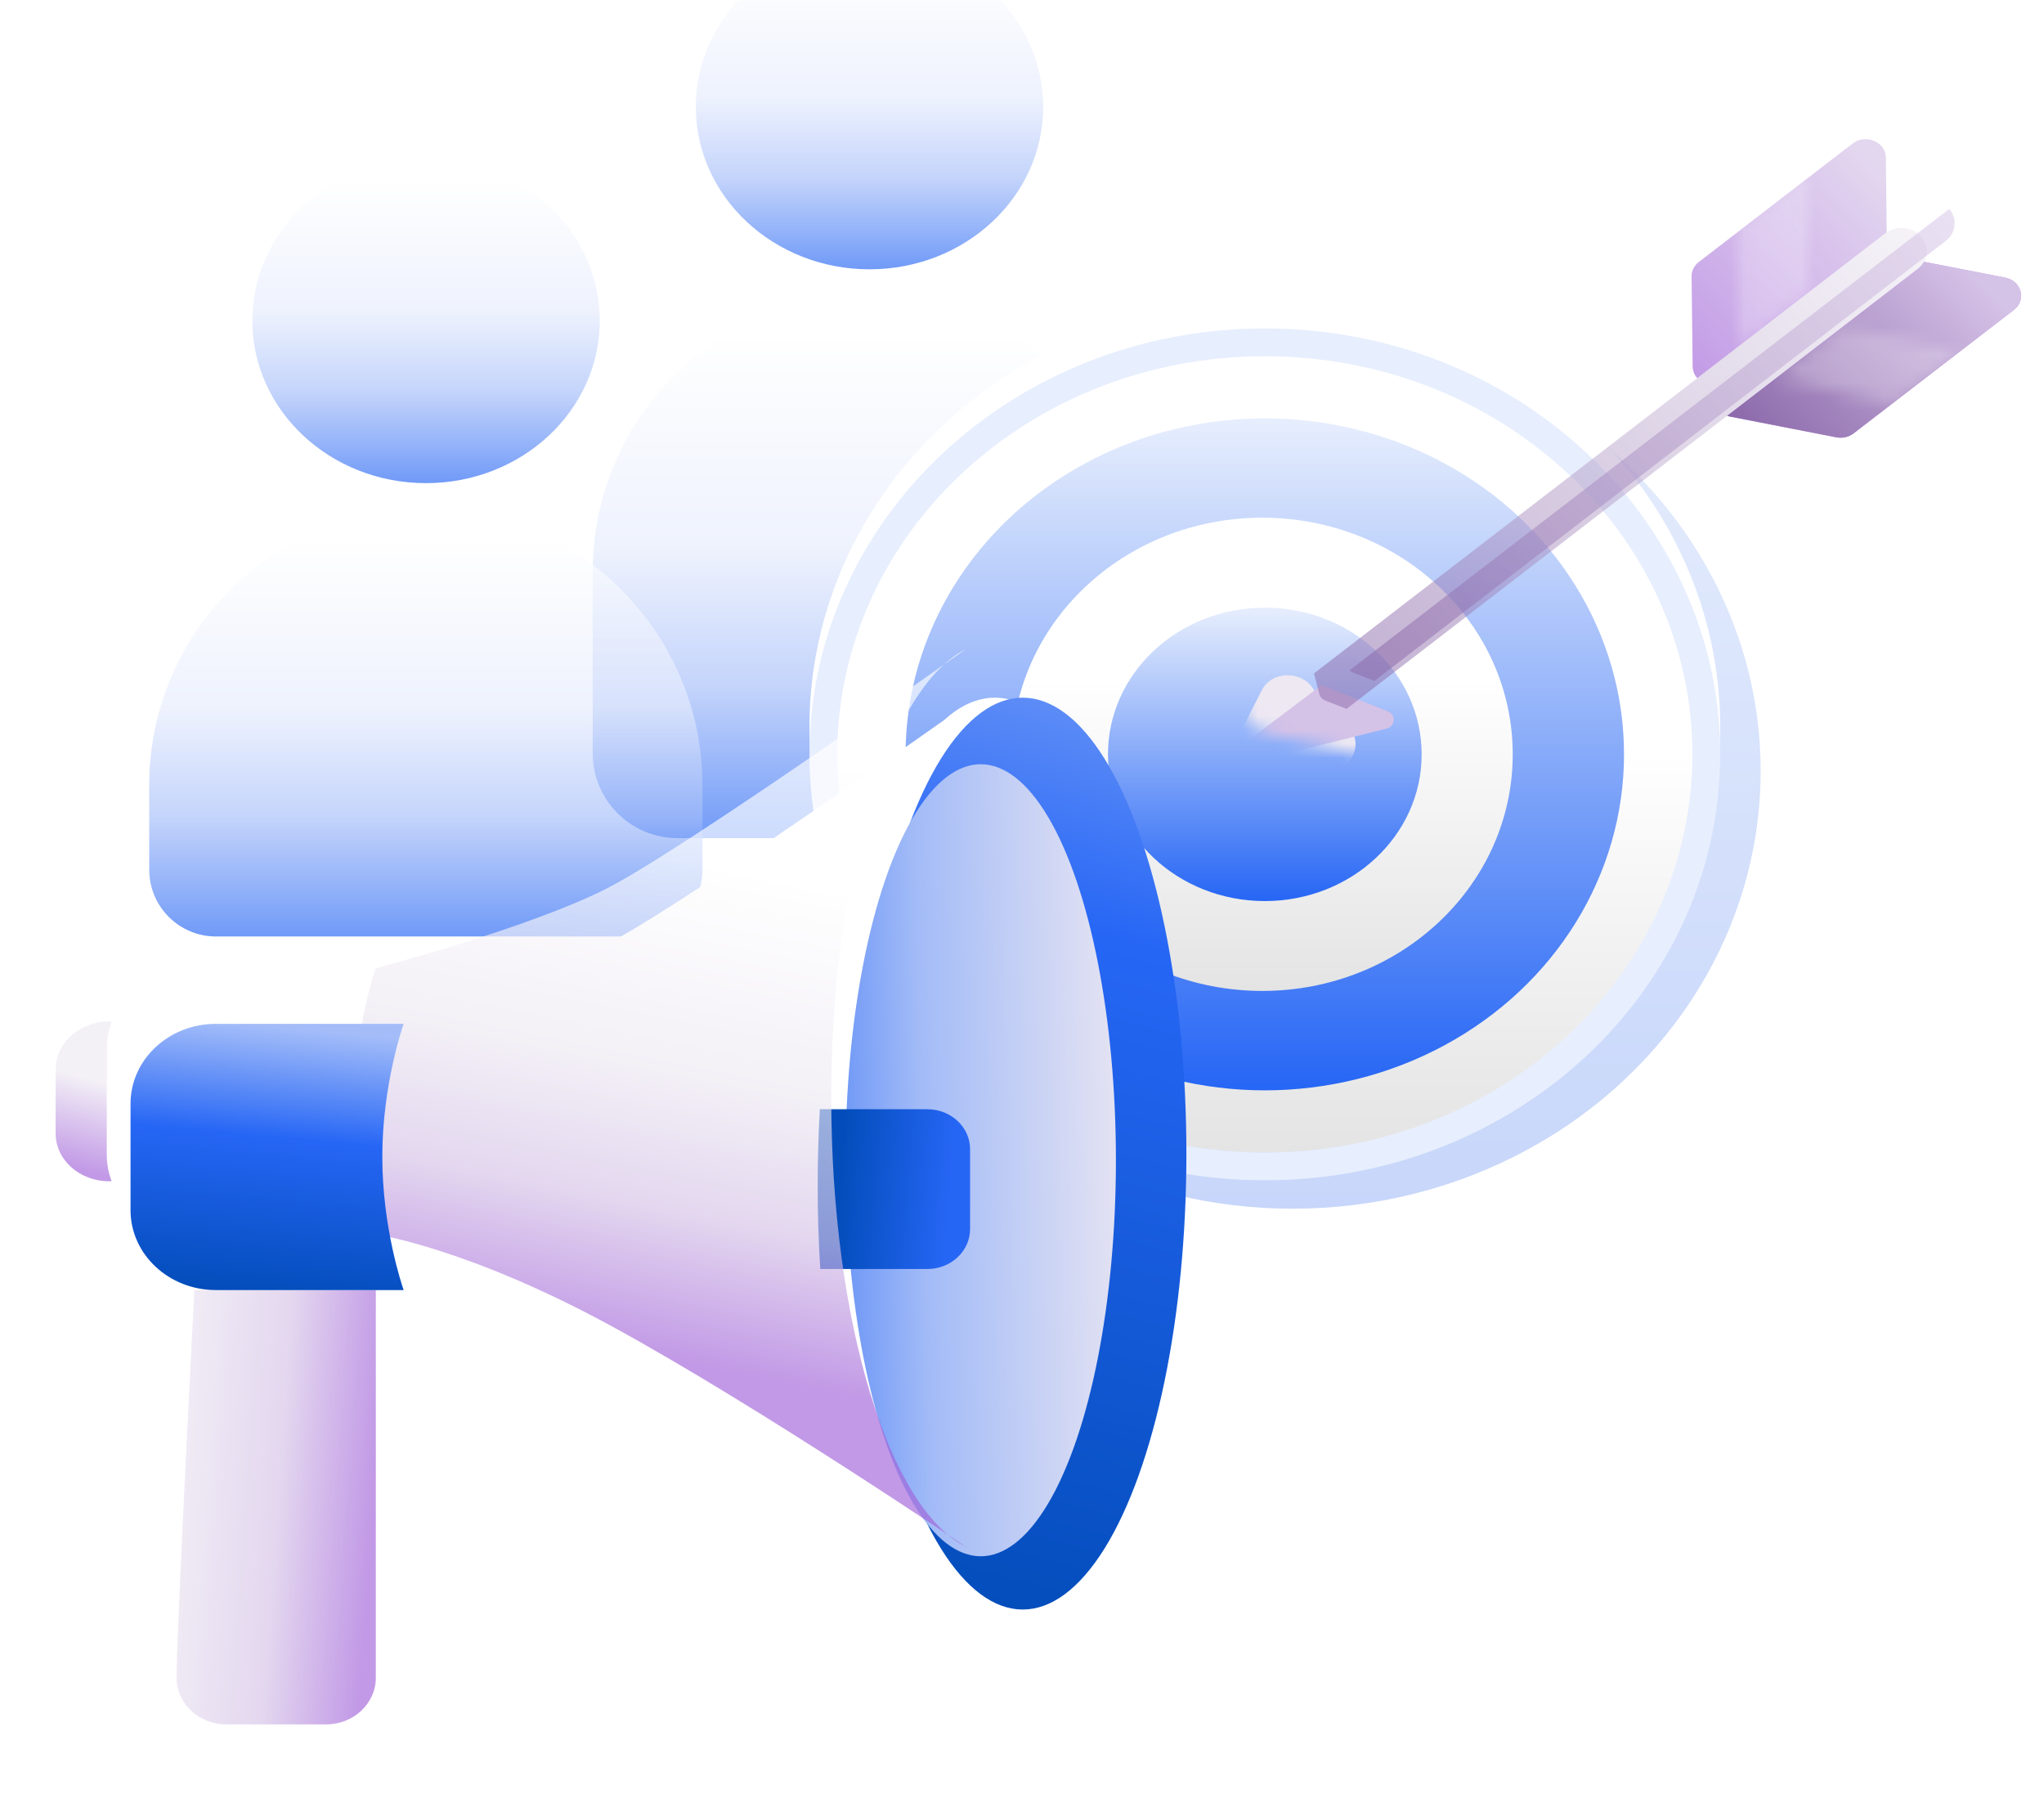 <svg width="147" height="129" viewBox="0 0 147 129" fill="none" xmlns="http://www.w3.org/2000/svg">
<path fill-rule="evenodd" clip-rule="evenodd" d="M62.535 23.367C69.433 23.367 75.026 18.136 75.026 11.683C75.026 5.231 69.433 0 62.535 0C55.636 0 50.043 5.231 50.043 11.683C50.043 18.136 55.636 23.367 62.535 23.367ZM62.52 25.213C51.696 25.213 42.89 33.859 42.632 44.621C39.295 42.091 35.135 40.59 30.624 40.59C19.637 40.59 10.731 49.497 10.731 60.484V66.538C10.731 69.192 12.882 71.343 15.536 71.343H45.713C48.367 71.343 50.518 69.192 50.518 66.538V64.269H76.311C79.682 64.269 82.414 61.537 82.414 58.166V45.107C82.414 34.12 73.507 25.213 62.52 25.213ZM30.639 38.743C37.538 38.743 43.131 33.513 43.131 27.06C43.131 20.607 37.538 15.377 30.639 15.377C23.74 15.377 18.147 20.607 18.147 27.06C18.147 33.513 23.74 38.743 30.639 38.743Z" fill="white"/>
<g filter="url(#filter0_ii_14812_31386)">
<path d="M42.625 45.107C42.625 34.12 51.532 25.213 62.519 25.213C73.506 25.213 82.413 34.12 82.413 45.107V58.166C82.413 61.537 79.681 64.269 76.31 64.269H48.728C45.357 64.269 42.625 61.537 42.625 58.166V45.107Z" fill="url(#paint0_linear_14812_31386)" fill-opacity="0.65"/>
<ellipse cx="62.533" cy="11.683" rx="12.492" ry="11.683" fill="url(#paint1_linear_14812_31386)" fill-opacity="0.65"/>
</g>
<g filter="url(#filter1_ii_14812_31386)">
<path d="M10.731 60.484C10.731 49.497 19.638 40.59 30.625 40.59C41.612 40.59 50.519 49.497 50.519 60.484V66.538C50.519 69.192 48.368 71.343 45.714 71.343H15.537C12.883 71.343 10.731 69.192 10.731 66.538V60.484Z" fill="url(#paint2_linear_14812_31386)" fill-opacity="0.65"/>
<ellipse cx="30.64" cy="27.06" rx="12.492" ry="11.683" fill="url(#paint3_linear_14812_31386)" fill-opacity="0.65"/>
</g>
<g filter="url(#filter2_d_14812_31386)">
<ellipse cx="33.658" cy="31.479" rx="33.658" ry="31.479" transform="matrix(-1 0 0 1 124.623 19.962)" fill="url(#paint4_linear_14812_31386)"/>
<g filter="url(#filter3_i_14812_31386)">
<ellipse cx="32.748" cy="30.628" rx="32.748" ry="30.628" transform="matrix(-1 0 0 1 121.712 19.619)" fill="url(#paint5_linear_14812_31386)"/>
</g>
<path d="M57.215 50.247C57.215 66.548 71.365 79.875 88.964 79.875C106.562 79.875 120.712 66.548 120.712 50.247C120.712 33.946 106.562 20.619 88.964 20.619C71.365 20.619 57.215 33.946 57.215 50.247Z" stroke="#E7EEFD" stroke-width="2"/>
<ellipse cx="25.835" cy="24.162" rx="25.835" ry="24.162" transform="matrix(-1 0 0 1 114.797 26.083)" fill="url(#paint6_linear_14812_31386)"/>
<ellipse cx="18.012" cy="17.015" rx="18.012" ry="17.015" transform="matrix(-1 0 0 1 106.792 33.228)" fill="url(#paint7_linear_14812_31386)"/>
<ellipse cx="11.28" cy="10.55" rx="11.28" ry="10.55" transform="matrix(-1 0 0 1 100.243 39.696)" fill="url(#paint8_linear_14812_31386)"/>
</g>
<mask id="mask0_14812_31386" style="mask-type:alpha" maskUnits="userSpaceOnUse" x="87" y="4" width="60" height="62">
<path d="M147 4.818H87.871L87.325 49.059L90.782 52.632L147 65.904V4.818Z" fill="#D9D9D9"/>
</mask>
<g mask="url(#mask0_14812_31386)">
<g filter="url(#filter4_bd_14812_31386)">
<g filter="url(#filter5_i_14812_31386)">
<path d="M135.627 7.328C135.614 6.202 134.176 5.597 133.235 6.322L122.174 14.841C121.841 15.097 121.65 15.477 121.655 15.875L121.731 22.349C121.734 22.684 121.864 22.973 122.07 23.194L135.587 12.784C135.621 12.758 135.655 12.733 135.689 12.71L135.627 7.328Z" fill="url(#paint9_linear_14812_31386)" fill-opacity="0.65"/>
</g>
<g filter="url(#filter6_ii_14812_31386)">
<path d="M138.372 14.826L144.2 15.963C145.385 16.194 145.761 17.573 144.833 18.287L133.307 27.164C132.964 27.429 132.506 27.533 132.067 27.448L124.398 25.952C124.331 25.939 124.266 25.922 124.204 25.901L137.929 15.331C138.117 15.186 138.265 15.014 138.372 14.826Z" fill="url(#paint10_linear_14812_31386)" fill-opacity="0.65"/>
<path d="M138.372 14.826L144.2 15.963C145.385 16.194 145.761 17.573 144.833 18.287L133.307 27.164C132.964 27.429 132.506 27.533 132.067 27.448L124.398 25.952C124.331 25.939 124.266 25.922 124.204 25.901L137.929 15.331C138.117 15.186 138.265 15.014 138.372 14.826Z" fill="url(#paint11_linear_14812_31386)"/>
</g>
<mask id="mask1_14812_31386" style="mask-type:alpha" maskUnits="userSpaceOnUse" x="125" y="8" width="16" height="18">
<path d="M129.829 8.5L130.081 17.08L125.058 20.94L125.058 12.166L129.829 8.5Z" fill="white" fill-opacity="0.5"/>
<path d="M127.857 23.138L132.677 19.427L140.927 21.346L136.159 25.018L127.857 23.138Z" fill="white" fill-opacity="0.5"/>
</mask>
<g mask="url(#mask1_14812_31386)">
<g filter="url(#filter7_i_14812_31386)">
<path d="M135.628 7.325C135.615 6.198 134.177 5.594 133.236 6.319L122.175 14.837C121.842 15.094 121.652 15.473 121.656 15.872L121.732 22.345C121.736 22.68 121.866 22.969 122.071 23.191L135.589 12.78C135.622 12.754 135.656 12.73 135.691 12.707L135.628 7.325Z" fill="white" fill-opacity="0.5"/>
<path d="M138.373 14.826L144.201 15.963C145.386 16.194 145.762 17.573 144.835 18.287L133.308 27.164C132.965 27.428 132.507 27.533 132.069 27.447L124.4 25.951C124.332 25.938 124.268 25.921 124.206 25.901L137.93 15.331C138.119 15.186 138.267 15.014 138.373 14.826Z" fill="white" fill-opacity="0.5"/>
</g>
</g>
<g filter="url(#filter8_ii_14812_31386)">
<path d="M88.57 48.882C87.812 50.359 89.313 51.995 91.032 51.565L95.977 50.327C97.872 49.853 98.02 47.442 96.198 46.724L95.953 46.628C95.337 46.385 94.879 45.887 94.724 45.289L94.662 45.052C94.203 43.285 91.585 43.005 90.749 44.633L88.57 48.882Z" fill="#EDE8F2"/>
</g>
<g filter="url(#filter9_ii_14812_31386)">
<path d="M95.085 46.24L87.38 52.051C87.548 52.252 87.837 52.366 88.148 52.288L99.697 49.397C100.362 49.231 100.426 48.391 99.793 48.142L95.307 46.376C95.223 46.343 95.148 46.296 95.085 46.24Z" fill="#D5C2E7"/>
</g>
<g filter="url(#filter10_i_14812_31386)">
<path d="M135.587 12.783C136.356 12.191 137.504 12.282 138.151 12.986C138.797 13.69 138.698 14.742 137.929 15.334L96.841 46.976L95.307 46.372C95.095 46.288 94.939 46.118 94.886 45.914L94.499 44.425L135.587 12.783Z" fill="url(#paint12_linear_14812_31386)" fill-opacity="0.5"/>
</g>
<g filter="url(#filter11_i_14812_31386)">
<path d="M138.186 13.022C138.793 13.726 138.684 14.749 137.929 15.33L96.841 46.972L95.307 46.368C95.208 46.329 95.122 46.272 95.052 46.2L138.186 13.022Z" fill="url(#paint13_linear_14812_31386)" fill-opacity="0.5"/>
</g>
</g>
</g>
<g filter="url(#filter12_d_14812_31386)">
<path fill-rule="evenodd" clip-rule="evenodd" d="M69.552 111.742C76.053 111.742 81.323 97.064 81.323 78.956C81.323 60.849 76.053 46.17 69.552 46.17C68.826 46.17 68.116 46.353 67.426 46.704L67.433 46.699C67.457 46.686 67.482 46.674 67.506 46.663V46.647L67.433 46.699C66.902 46.968 66.384 47.336 65.88 47.796C60.966 51.259 46.32 61.501 41.662 63.878C36.032 66.749 25.029 69.621 25.029 69.621C25.029 69.621 23.494 73.929 23.494 79.194C23.494 84.459 25.029 88.766 25.029 88.766C25.029 88.766 31.682 89.724 42.174 95.467C50.755 100.165 62.246 107.744 66.146 110.349C66.566 110.702 66.996 110.991 67.434 111.213L67.506 111.262V111.249C68.17 111.573 68.854 111.742 69.552 111.742ZM65.88 47.796L65.885 47.793C65.1 48.509 64.352 49.447 63.65 50.583C64.351 49.449 65.097 48.511 65.88 47.796ZM5.738 84.943C3.664 84.894 2 83.37 2 81.498V76.903C2 75.031 3.663 73.508 5.735 73.458C6.577 71.224 8.853 69.623 11.529 69.623H25.028C24.992 69.727 23.494 73.993 23.494 79.194C23.494 84.309 24.943 88.52 25.025 88.756L25.029 88.769L11.529 88.769C8.856 88.769 6.582 87.172 5.738 84.943ZM10.698 116.651C10.698 118.501 12.302 120.002 14.281 120.002H21.445C23.424 120.002 25.028 118.501 25.028 116.651V88.77H11.978C11.978 88.77 10.698 113.326 10.698 116.651Z" fill="white"/>
<g filter="url(#filter13_iii_14812_31386)">
<path d="M10.698 116.651C10.698 118.502 12.302 120.002 14.281 120.002H21.445C23.424 120.002 25.028 118.502 25.028 116.651V88.77L11.978 88.77C11.978 88.77 10.698 113.326 10.698 116.651Z" fill="url(#paint14_linear_14812_31386)" fill-opacity="0.65"/>
</g>
<g filter="url(#filter14_ii_14812_31386)">
<path fill-rule="evenodd" clip-rule="evenodd" d="M6.028 84.944C5.802 84.345 5.679 83.701 5.679 83.03V75.372C5.679 74.7 5.802 74.055 6.029 73.457H5.841C3.72 73.457 2 74.999 2 76.903V81.498C2 83.401 3.72 84.944 5.841 84.944H6.028Z" fill="url(#paint15_linear_14812_31386)" fill-opacity="0.65"/>
</g>
<g filter="url(#filter15_ii_14812_31386)">
<ellipse cx="69.552" cy="78.956" rx="11.771" ry="32.786" fill="url(#paint16_linear_14812_31386)"/>
</g>
<ellipse cx="68.53" cy="79.434" rx="9.724" ry="28.478" fill="url(#paint17_linear_14812_31386)"/>
<g filter="url(#filter16_ii_14812_31386)">
<path fill-rule="evenodd" clip-rule="evenodd" d="M58.992 84.253C58.87 82.312 58.806 80.311 58.806 78.266C58.806 76.392 58.86 74.554 58.962 72.766H66.695C68.391 72.766 69.766 74.051 69.766 75.638V81.381C69.766 82.968 68.391 84.253 66.695 84.253H58.992Z" fill="url(#paint18_linear_14812_31386)"/>
</g>
<g filter="url(#filter17_ii_14812_31386)">
<path d="M67.506 111.246C61.981 108.548 57.782 95.117 57.782 78.954C57.782 62.792 61.981 49.361 67.506 46.662V46.647C67.506 46.647 47.291 61.006 41.662 63.878C36.032 66.749 25.029 69.621 25.029 69.621C25.029 69.621 23.494 73.929 23.494 79.194C23.494 84.459 25.029 88.766 25.029 88.766C25.029 88.766 31.682 89.724 42.174 95.467C52.665 101.211 67.506 111.262 67.506 111.262V111.246Z" fill="url(#paint19_linear_14812_31386)" fill-opacity="0.65"/>
</g>
<g filter="url(#filter18_ii_14812_31386)">
<path fill-rule="evenodd" clip-rule="evenodd" d="M25.028 69.624C24.992 69.727 23.494 73.993 23.494 79.194C23.494 84.309 24.943 88.52 25.025 88.756C25.028 88.765 25.029 88.769 25.029 88.769L11.529 88.77C8.137 88.77 5.388 86.198 5.388 83.026V75.367C5.388 72.195 8.137 69.624 11.529 69.624H25.028Z" fill="url(#paint20_linear_14812_31386)"/>
</g>
</g>
<defs>
<filter id="filter0_ii_14812_31386" x="42.625" y="-4" width="39.788" height="68.269" filterUnits="userSpaceOnUse" color-interpolation-filters="sRGB">
<feFlood flood-opacity="0" result="BackgroundImageFix"/>
<feBlend mode="normal" in="SourceGraphic" in2="BackgroundImageFix" result="shape"/>
<feColorMatrix in="SourceAlpha" type="matrix" values="0 0 0 0 0 0 0 0 0 0 0 0 0 0 0 0 0 0 127 0" result="hardAlpha"/>
<feOffset/>
<feGaussianBlur stdDeviation="5"/>
<feComposite in2="hardAlpha" operator="arithmetic" k2="-1" k3="1"/>
<feColorMatrix type="matrix" values="0 0 0 0 0.835 0 0 0 0 0.761 0 0 0 0 0.906 0 0 0 1 0"/>
<feBlend mode="normal" in2="shape" result="effect1_innerShadow_14812_31386"/>
<feColorMatrix in="SourceAlpha" type="matrix" values="0 0 0 0 0 0 0 0 0 0 0 0 0 0 0 0 0 0 127 0" result="hardAlpha"/>
<feOffset dy="-4"/>
<feGaussianBlur stdDeviation="3"/>
<feComposite in2="hardAlpha" operator="arithmetic" k2="-1" k3="1"/>
<feColorMatrix type="matrix" values="0 0 0 0 0.149 0 0 0 0 0.4 0 0 0 0 0.961 0 0 0 0.5 0"/>
<feBlend mode="normal" in2="effect1_innerShadow_14812_31386" result="effect2_innerShadow_14812_31386"/>
</filter>
<filter id="filter1_ii_14812_31386" x="10.731" y="11.377" width="39.788" height="59.967" filterUnits="userSpaceOnUse" color-interpolation-filters="sRGB">
<feFlood flood-opacity="0" result="BackgroundImageFix"/>
<feBlend mode="normal" in="SourceGraphic" in2="BackgroundImageFix" result="shape"/>
<feColorMatrix in="SourceAlpha" type="matrix" values="0 0 0 0 0 0 0 0 0 0 0 0 0 0 0 0 0 0 127 0" result="hardAlpha"/>
<feOffset/>
<feGaussianBlur stdDeviation="5"/>
<feComposite in2="hardAlpha" operator="arithmetic" k2="-1" k3="1"/>
<feColorMatrix type="matrix" values="0 0 0 0 0.835 0 0 0 0 0.761 0 0 0 0 0.906 0 0 0 1 0"/>
<feBlend mode="normal" in2="shape" result="effect1_innerShadow_14812_31386"/>
<feColorMatrix in="SourceAlpha" type="matrix" values="0 0 0 0 0 0 0 0 0 0 0 0 0 0 0 0 0 0 127 0" result="hardAlpha"/>
<feOffset dy="-4"/>
<feGaussianBlur stdDeviation="3"/>
<feComposite in2="hardAlpha" operator="arithmetic" k2="-1" k3="1"/>
<feColorMatrix type="matrix" values="0 0 0 0 0.149 0 0 0 0 0.4 0 0 0 0 0.961 0 0 0 0.5 0"/>
<feBlend mode="normal" in2="effect1_innerShadow_14812_31386" result="effect2_innerShadow_14812_31386"/>
</filter>
<filter id="filter2_d_14812_31386" x="54.215" y="19.619" width="76.408" height="71.3" filterUnits="userSpaceOnUse" color-interpolation-filters="sRGB">
<feFlood flood-opacity="0" result="BackgroundImageFix"/>
<feColorMatrix in="SourceAlpha" type="matrix" values="0 0 0 0 0 0 0 0 0 0 0 0 0 0 0 0 0 0 127 0" result="hardAlpha"/>
<feOffset dx="2" dy="4"/>
<feGaussianBlur stdDeviation="2"/>
<feComposite in2="hardAlpha" operator="out"/>
<feColorMatrix type="matrix" values="0 0 0 0 0.145 0 0 0 0 0.396 0 0 0 0 0.957 0 0 0 0.5 0"/>
<feBlend mode="normal" in2="BackgroundImageFix" result="effect1_dropShadow_14812_31386"/>
<feBlend mode="normal" in="SourceGraphic" in2="effect1_dropShadow_14812_31386" result="shape"/>
</filter>
<filter id="filter3_i_14812_31386" x="56.215" y="17.619" width="65.497" height="63.255" filterUnits="userSpaceOnUse" color-interpolation-filters="sRGB">
<feFlood flood-opacity="0" result="BackgroundImageFix"/>
<feBlend mode="normal" in="SourceGraphic" in2="BackgroundImageFix" result="shape"/>
<feColorMatrix in="SourceAlpha" type="matrix" values="0 0 0 0 0 0 0 0 0 0 0 0 0 0 0 0 0 0 127 0" result="hardAlpha"/>
<feOffset dy="-2"/>
<feGaussianBlur stdDeviation="1"/>
<feComposite in2="hardAlpha" operator="arithmetic" k2="-1" k3="1"/>
<feColorMatrix type="matrix" values="0 0 0 0 1 0 0 0 0 1 0 0 0 0 1 0 0 0 0.5 0"/>
<feBlend mode="normal" in2="shape" result="effect1_innerShadow_14812_31386"/>
</filter>
<filter id="filter4_bd_14812_31386" x="83.38" y="2.007" width="65.973" height="58.306" filterUnits="userSpaceOnUse" color-interpolation-filters="sRGB">
<feFlood flood-opacity="0" result="BackgroundImageFix"/>
<feGaussianBlur in="BackgroundImageFix" stdDeviation="2"/>
<feComposite in2="SourceAlpha" operator="in" result="effect1_backgroundBlur_14812_31386"/>
<feColorMatrix in="SourceAlpha" type="matrix" values="0 0 0 0 0 0 0 0 0 0 0 0 0 0 0 0 0 0 127 0" result="hardAlpha"/>
<feOffset dy="4"/>
<feGaussianBlur stdDeviation="2"/>
<feComposite in2="hardAlpha" operator="out"/>
<feColorMatrix type="matrix" values="0 0 0 0 0.251 0 0 0 0 0.416 0 0 0 0 0.863 0 0 0 0.5 0"/>
<feBlend mode="normal" in2="effect1_backgroundBlur_14812_31386" result="effect2_dropShadow_14812_31386"/>
<feBlend mode="normal" in="SourceGraphic" in2="effect2_dropShadow_14812_31386" result="shape"/>
</filter>
<filter id="filter5_i_14812_31386" x="121.655" y="6.007" width="14.034" height="17.187" filterUnits="userSpaceOnUse" color-interpolation-filters="sRGB">
<feFlood flood-opacity="0" result="BackgroundImageFix"/>
<feBlend mode="normal" in="SourceGraphic" in2="BackgroundImageFix" result="shape"/>
<feColorMatrix in="SourceAlpha" type="matrix" values="0 0 0 0 0 0 0 0 0 0 0 0 0 0 0 0 0 0 127 0" result="hardAlpha"/>
<feOffset/>
<feGaussianBlur stdDeviation="1"/>
<feComposite in2="hardAlpha" operator="arithmetic" k2="-1" k3="1"/>
<feColorMatrix type="matrix" values="0 0 0 0 0.541 0 0 0 0 0.404 0 0 0 0 0.663 0 0 0 1 0"/>
<feBlend mode="normal" in2="shape" result="effect1_innerShadow_14812_31386"/>
</filter>
<filter id="filter6_ii_14812_31386" x="124.204" y="14.826" width="21.149" height="12.651" filterUnits="userSpaceOnUse" color-interpolation-filters="sRGB">
<feFlood flood-opacity="0" result="BackgroundImageFix"/>
<feBlend mode="normal" in="SourceGraphic" in2="BackgroundImageFix" result="shape"/>
<feColorMatrix in="SourceAlpha" type="matrix" values="0 0 0 0 0 0 0 0 0 0 0 0 0 0 0 0 0 0 127 0" result="hardAlpha"/>
<feOffset/>
<feGaussianBlur stdDeviation="2"/>
<feComposite in2="hardAlpha" operator="arithmetic" k2="-1" k3="1"/>
<feColorMatrix type="matrix" values="0 0 0 0 0.541 0 0 0 0 0.404 0 0 0 0 0.663 0 0 0 1 0"/>
<feBlend mode="normal" in2="shape" result="effect1_innerShadow_14812_31386"/>
<feColorMatrix in="SourceAlpha" type="matrix" values="0 0 0 0 0 0 0 0 0 0 0 0 0 0 0 0 0 0 127 0" result="hardAlpha"/>
<feOffset/>
<feGaussianBlur stdDeviation="2"/>
<feComposite in2="hardAlpha" operator="arithmetic" k2="-1" k3="1"/>
<feColorMatrix type="matrix" values="0 0 0 0 0.502 0 0 0 0 0.639 0 0 0 0 0.922 0 0 0 0.5 0"/>
<feBlend mode="normal" in2="effect1_innerShadow_14812_31386" result="effect2_innerShadow_14812_31386"/>
</filter>
<filter id="filter7_i_14812_31386" x="121.656" y="6.003" width="23.698" height="21.473" filterUnits="userSpaceOnUse" color-interpolation-filters="sRGB">
<feFlood flood-opacity="0" result="BackgroundImageFix"/>
<feBlend mode="normal" in="SourceGraphic" in2="BackgroundImageFix" result="shape"/>
<feColorMatrix in="SourceAlpha" type="matrix" values="0 0 0 0 0 0 0 0 0 0 0 0 0 0 0 0 0 0 127 0" result="hardAlpha"/>
<feOffset/>
<feGaussianBlur stdDeviation="1"/>
<feComposite in2="hardAlpha" operator="arithmetic" k2="-1" k3="1"/>
<feColorMatrix type="matrix" values="0 0 0 0 0.486 0 0 0 0 0.255 0 0 0 0 0.027 0 0 0 0.5 0"/>
<feBlend mode="normal" in2="shape" result="effect1_innerShadow_14812_31386"/>
</filter>
<filter id="filter8_ii_14812_31386" x="88.368" y="43.556" width="9.117" height="9.079" filterUnits="userSpaceOnUse" color-interpolation-filters="sRGB">
<feFlood flood-opacity="0" result="BackgroundImageFix"/>
<feBlend mode="normal" in="SourceGraphic" in2="BackgroundImageFix" result="shape"/>
<feColorMatrix in="SourceAlpha" type="matrix" values="0 0 0 0 0 0 0 0 0 0 0 0 0 0 0 0 0 0 127 0" result="hardAlpha"/>
<feOffset/>
<feGaussianBlur stdDeviation="4"/>
<feComposite in2="hardAlpha" operator="arithmetic" k2="-1" k3="1"/>
<feColorMatrix type="matrix" values="0 0 0 0 0.631 0 0 0 0 0.388 0 0 0 0 0.851 0 0 0 1 0"/>
<feBlend mode="normal" in2="shape" result="effect1_innerShadow_14812_31386"/>
<feColorMatrix in="SourceAlpha" type="matrix" values="0 0 0 0 0 0 0 0 0 0 0 0 0 0 0 0 0 0 127 0" result="hardAlpha"/>
<feOffset dy="1"/>
<feGaussianBlur stdDeviation="0.5"/>
<feComposite in2="hardAlpha" operator="arithmetic" k2="-1" k3="1"/>
<feColorMatrix type="matrix" values="0 0 0 0 1 0 0 0 0 1 0 0 0 0 1 0 0 0 1 0"/>
<feBlend mode="normal" in2="effect1_innerShadow_14812_31386" result="effect2_innerShadow_14812_31386"/>
</filter>
<filter id="filter9_ii_14812_31386" x="87.38" y="45.24" width="12.854" height="7.073" filterUnits="userSpaceOnUse" color-interpolation-filters="sRGB">
<feFlood flood-opacity="0" result="BackgroundImageFix"/>
<feBlend mode="normal" in="SourceGraphic" in2="BackgroundImageFix" result="shape"/>
<feColorMatrix in="SourceAlpha" type="matrix" values="0 0 0 0 0 0 0 0 0 0 0 0 0 0 0 0 0 0 127 0" result="hardAlpha"/>
<feOffset/>
<feGaussianBlur stdDeviation="4"/>
<feComposite in2="hardAlpha" operator="arithmetic" k2="-1" k3="1"/>
<feColorMatrix type="matrix" values="0 0 0 0 0.145 0 0 0 0 0.396 0 0 0 0 0.957 0 0 0 0.5 0"/>
<feBlend mode="normal" in2="shape" result="effect1_innerShadow_14812_31386"/>
<feColorMatrix in="SourceAlpha" type="matrix" values="0 0 0 0 0 0 0 0 0 0 0 0 0 0 0 0 0 0 127 0" result="hardAlpha"/>
<feOffset dy="-1"/>
<feGaussianBlur stdDeviation="0.5"/>
<feComposite in2="hardAlpha" operator="arithmetic" k2="-1" k3="1"/>
<feColorMatrix type="matrix" values="0 0 0 0 1 0 0 0 0 1 0 0 0 0 1 0 0 0 0.65 0"/>
<feBlend mode="normal" in2="effect1_innerShadow_14812_31386" result="effect2_innerShadow_14812_31386"/>
</filter>
<filter id="filter10_i_14812_31386" x="94.499" y="12.392" width="44.078" height="34.584" filterUnits="userSpaceOnUse" color-interpolation-filters="sRGB">
<feFlood flood-opacity="0" result="BackgroundImageFix"/>
<feBlend mode="normal" in="SourceGraphic" in2="BackgroundImageFix" result="shape"/>
<feColorMatrix in="SourceAlpha" type="matrix" values="0 0 0 0 0 0 0 0 0 0 0 0 0 0 0 0 0 0 127 0" result="hardAlpha"/>
<feOffset/>
<feGaussianBlur stdDeviation="1"/>
<feComposite in2="hardAlpha" operator="arithmetic" k2="-1" k3="1"/>
<feColorMatrix type="matrix" values="0 0 0 0 0.631 0 0 0 0 0.388 0 0 0 0 0.851 0 0 0 1 0"/>
<feBlend mode="normal" in2="shape" result="effect1_innerShadow_14812_31386"/>
</filter>
<filter id="filter11_i_14812_31386" x="95.052" y="11.022" width="45.526" height="35.95" filterUnits="userSpaceOnUse" color-interpolation-filters="sRGB">
<feFlood flood-opacity="0" result="BackgroundImageFix"/>
<feBlend mode="normal" in="SourceGraphic" in2="BackgroundImageFix" result="shape"/>
<feColorMatrix in="SourceAlpha" type="matrix" values="0 0 0 0 0 0 0 0 0 0 0 0 0 0 0 0 0 0 127 0" result="hardAlpha"/>
<feOffset dx="2" dy="-2"/>
<feGaussianBlur stdDeviation="2"/>
<feComposite in2="hardAlpha" operator="arithmetic" k2="-1" k3="1"/>
<feColorMatrix type="matrix" values="0 0 0 0 0.502 0 0 0 0 0.639 0 0 0 0 0.922 0 0 0 0.5 0"/>
<feBlend mode="normal" in2="shape" result="effect1_innerShadow_14812_31386"/>
</filter>
<filter id="filter12_d_14812_31386" x="0" y="46.17" width="87.323" height="81.831" filterUnits="userSpaceOnUse" color-interpolation-filters="sRGB">
<feFlood flood-opacity="0" result="BackgroundImageFix"/>
<feColorMatrix in="SourceAlpha" type="matrix" values="0 0 0 0 0 0 0 0 0 0 0 0 0 0 0 0 0 0 127 0" result="hardAlpha"/>
<feOffset dx="2" dy="4"/>
<feGaussianBlur stdDeviation="2"/>
<feComposite in2="hardAlpha" operator="out"/>
<feColorMatrix type="matrix" values="0 0 0 0 0.145 0 0 0 0 0.396 0 0 0 0 0.957 0 0 0 0.5 0"/>
<feBlend mode="normal" in2="BackgroundImageFix" result="effect1_dropShadow_14812_31386"/>
<feBlend mode="normal" in="SourceGraphic" in2="effect1_dropShadow_14812_31386" result="shape"/>
</filter>
<filter id="filter13_iii_14812_31386" x="10.698" y="84.77" width="14.33" height="39.231" filterUnits="userSpaceOnUse" color-interpolation-filters="sRGB">
<feFlood flood-opacity="0" result="BackgroundImageFix"/>
<feBlend mode="normal" in="SourceGraphic" in2="BackgroundImageFix" result="shape"/>
<feColorMatrix in="SourceAlpha" type="matrix" values="0 0 0 0 0 0 0 0 0 0 0 0 0 0 0 0 0 0 127 0" result="hardAlpha"/>
<feOffset/>
<feGaussianBlur stdDeviation="5"/>
<feComposite in2="hardAlpha" operator="arithmetic" k2="-1" k3="1"/>
<feColorMatrix type="matrix" values="0 0 0 0 0.835 0 0 0 0 0.761 0 0 0 0 0.906 0 0 0 1 0"/>
<feBlend mode="normal" in2="shape" result="effect1_innerShadow_14812_31386"/>
<feColorMatrix in="SourceAlpha" type="matrix" values="0 0 0 0 0 0 0 0 0 0 0 0 0 0 0 0 0 0 127 0" result="hardAlpha"/>
<feOffset dy="-4"/>
<feGaussianBlur stdDeviation="3"/>
<feComposite in2="hardAlpha" operator="arithmetic" k2="-1" k3="1"/>
<feColorMatrix type="matrix" values="0 0 0 0 0.149 0 0 0 0 0.4 0 0 0 0 0.961 0 0 0 0.5 0"/>
<feBlend mode="normal" in2="effect1_innerShadow_14812_31386" result="effect2_innerShadow_14812_31386"/>
<feColorMatrix in="SourceAlpha" type="matrix" values="0 0 0 0 0 0 0 0 0 0 0 0 0 0 0 0 0 0 127 0" result="hardAlpha"/>
<feOffset dy="4"/>
<feGaussianBlur stdDeviation="2"/>
<feComposite in2="hardAlpha" operator="arithmetic" k2="-1" k3="1"/>
<feColorMatrix type="matrix" values="0 0 0 0 0.149 0 0 0 0 0.4 0 0 0 0 0.961 0 0 0 0.5 0"/>
<feBlend mode="normal" in2="effect2_innerShadow_14812_31386" result="effect3_innerShadow_14812_31386"/>
</filter>
<filter id="filter14_ii_14812_31386" x="2" y="69.457" width="4.029" height="15.487" filterUnits="userSpaceOnUse" color-interpolation-filters="sRGB">
<feFlood flood-opacity="0" result="BackgroundImageFix"/>
<feBlend mode="normal" in="SourceGraphic" in2="BackgroundImageFix" result="shape"/>
<feColorMatrix in="SourceAlpha" type="matrix" values="0 0 0 0 0 0 0 0 0 0 0 0 0 0 0 0 0 0 127 0" result="hardAlpha"/>
<feOffset/>
<feGaussianBlur stdDeviation="5"/>
<feComposite in2="hardAlpha" operator="arithmetic" k2="-1" k3="1"/>
<feColorMatrix type="matrix" values="0 0 0 0 0.835 0 0 0 0 0.761 0 0 0 0 0.906 0 0 0 1 0"/>
<feBlend mode="normal" in2="shape" result="effect1_innerShadow_14812_31386"/>
<feColorMatrix in="SourceAlpha" type="matrix" values="0 0 0 0 0 0 0 0 0 0 0 0 0 0 0 0 0 0 127 0" result="hardAlpha"/>
<feOffset dy="-4"/>
<feGaussianBlur stdDeviation="3"/>
<feComposite in2="hardAlpha" operator="arithmetic" k2="-1" k3="1"/>
<feColorMatrix type="matrix" values="0 0 0 0 0.149 0 0 0 0 0.4 0 0 0 0 0.961 0 0 0 0.5 0"/>
<feBlend mode="normal" in2="effect1_innerShadow_14812_31386" result="effect2_innerShadow_14812_31386"/>
</filter>
<filter id="filter15_ii_14812_31386" x="57.781" y="44.17" width="25.541" height="69.572" filterUnits="userSpaceOnUse" color-interpolation-filters="sRGB">
<feFlood flood-opacity="0" result="BackgroundImageFix"/>
<feBlend mode="normal" in="SourceGraphic" in2="BackgroundImageFix" result="shape"/>
<feColorMatrix in="SourceAlpha" type="matrix" values="0 0 0 0 0 0 0 0 0 0 0 0 0 0 0 0 0 0 127 0" result="hardAlpha"/>
<feOffset dx="2" dy="2"/>
<feGaussianBlur stdDeviation="1"/>
<feComposite in2="hardAlpha" operator="arithmetic" k2="-1" k3="1"/>
<feColorMatrix type="matrix" values="0 0 0 0 0.78 0 0 0 0 0.839 0 0 0 0 0.98 0 0 0 0.75 0"/>
<feBlend mode="normal" in2="shape" result="effect1_innerShadow_14812_31386"/>
<feColorMatrix in="SourceAlpha" type="matrix" values="0 0 0 0 0 0 0 0 0 0 0 0 0 0 0 0 0 0 127 0" result="hardAlpha"/>
<feOffset dy="-2"/>
<feGaussianBlur stdDeviation="1"/>
<feComposite in2="hardAlpha" operator="arithmetic" k2="-1" k3="1"/>
<feColorMatrix type="matrix" values="0 0 0 0 0.149 0 0 0 0 0.4 0 0 0 0 0.961 0 0 0 1 0"/>
<feBlend mode="normal" in2="effect1_innerShadow_14812_31386" result="effect2_innerShadow_14812_31386"/>
</filter>
<filter id="filter16_ii_14812_31386" x="57.806" y="72.766" width="11.959" height="13.488" filterUnits="userSpaceOnUse" color-interpolation-filters="sRGB">
<feFlood flood-opacity="0" result="BackgroundImageFix"/>
<feBlend mode="normal" in="SourceGraphic" in2="BackgroundImageFix" result="shape"/>
<feColorMatrix in="SourceAlpha" type="matrix" values="0 0 0 0 0 0 0 0 0 0 0 0 0 0 0 0 0 0 127 0" result="hardAlpha"/>
<feOffset dx="-1" dy="2"/>
<feGaussianBlur stdDeviation="1"/>
<feComposite in2="hardAlpha" operator="arithmetic" k2="-1" k3="1"/>
<feColorMatrix type="matrix" values="0 0 0 0 0.78 0 0 0 0 0.839 0 0 0 0 0.98 0 0 0 0.75 0"/>
<feBlend mode="normal" in2="shape" result="effect1_innerShadow_14812_31386"/>
<feColorMatrix in="SourceAlpha" type="matrix" values="0 0 0 0 0 0 0 0 0 0 0 0 0 0 0 0 0 0 127 0" result="hardAlpha"/>
<feOffset dx="-1" dy="1"/>
<feGaussianBlur stdDeviation="1"/>
<feComposite in2="hardAlpha" operator="arithmetic" k2="-1" k3="1"/>
<feColorMatrix type="matrix" values="0 0 0 0 0.149 0 0 0 0 0.4 0 0 0 0 0.961 0 0 0 1 0"/>
<feBlend mode="normal" in2="effect1_innerShadow_14812_31386" result="effect2_innerShadow_14812_31386"/>
</filter>
<filter id="filter17_ii_14812_31386" x="23.494" y="42.647" width="44.012" height="68.615" filterUnits="userSpaceOnUse" color-interpolation-filters="sRGB">
<feFlood flood-opacity="0" result="BackgroundImageFix"/>
<feBlend mode="normal" in="SourceGraphic" in2="BackgroundImageFix" result="shape"/>
<feColorMatrix in="SourceAlpha" type="matrix" values="0 0 0 0 0 0 0 0 0 0 0 0 0 0 0 0 0 0 127 0" result="hardAlpha"/>
<feOffset/>
<feGaussianBlur stdDeviation="5"/>
<feComposite in2="hardAlpha" operator="arithmetic" k2="-1" k3="1"/>
<feColorMatrix type="matrix" values="0 0 0 0 0.835 0 0 0 0 0.761 0 0 0 0 0.906 0 0 0 1 0"/>
<feBlend mode="normal" in2="shape" result="effect1_innerShadow_14812_31386"/>
<feColorMatrix in="SourceAlpha" type="matrix" values="0 0 0 0 0 0 0 0 0 0 0 0 0 0 0 0 0 0 127 0" result="hardAlpha"/>
<feOffset dy="-4"/>
<feGaussianBlur stdDeviation="3"/>
<feComposite in2="hardAlpha" operator="arithmetic" k2="-1" k3="1"/>
<feColorMatrix type="matrix" values="0 0 0 0 0.149 0 0 0 0 0.4 0 0 0 0 0.961 0 0 0 0.5 0"/>
<feBlend mode="normal" in2="effect1_innerShadow_14812_31386" result="effect2_innerShadow_14812_31386"/>
</filter>
<filter id="filter18_ii_14812_31386" x="5.388" y="67.624" width="21.641" height="23.146" filterUnits="userSpaceOnUse" color-interpolation-filters="sRGB">
<feFlood flood-opacity="0" result="BackgroundImageFix"/>
<feBlend mode="normal" in="SourceGraphic" in2="BackgroundImageFix" result="shape"/>
<feColorMatrix in="SourceAlpha" type="matrix" values="0 0 0 0 0 0 0 0 0 0 0 0 0 0 0 0 0 0 127 0" result="hardAlpha"/>
<feOffset dx="2" dy="2"/>
<feGaussianBlur stdDeviation="1"/>
<feComposite in2="hardAlpha" operator="arithmetic" k2="-1" k3="1"/>
<feColorMatrix type="matrix" values="0 0 0 0 0.78 0 0 0 0 0.839 0 0 0 0 0.98 0 0 0 0.75 0"/>
<feBlend mode="normal" in2="shape" result="effect1_innerShadow_14812_31386"/>
<feColorMatrix in="SourceAlpha" type="matrix" values="0 0 0 0 0 0 0 0 0 0 0 0 0 0 0 0 0 0 127 0" result="hardAlpha"/>
<feOffset dy="-2"/>
<feGaussianBlur stdDeviation="1"/>
<feComposite in2="hardAlpha" operator="arithmetic" k2="-1" k3="1"/>
<feColorMatrix type="matrix" values="0 0 0 0 0.149 0 0 0 0 0.4 0 0 0 0 0.961 0 0 0 1 0"/>
<feBlend mode="normal" in2="effect1_innerShadow_14812_31386" result="effect2_innerShadow_14812_31386"/>
</filter>
<linearGradient id="paint0_linear_14812_31386" x1="62.519" y1="64.269" x2="62.519" y2="28.048" gradientUnits="userSpaceOnUse">
<stop offset="0.003" stop-color="#2565F4"/>
<stop offset="0.3" stop-color="#A4BDF9"/>
<stop offset="0.576" stop-color="#E6ECFD"/>
<stop offset="1" stop-color="white"/>
</linearGradient>
<linearGradient id="paint1_linear_14812_31386" x1="62.533" y1="23.367" x2="62.533" y2="1.696" gradientUnits="userSpaceOnUse">
<stop offset="0.003" stop-color="#2565F4"/>
<stop offset="0.3" stop-color="#A4BDF9"/>
<stop offset="0.576" stop-color="#E6ECFD"/>
<stop offset="1" stop-color="white"/>
</linearGradient>
<linearGradient id="paint2_linear_14812_31386" x1="30.625" y1="71.343" x2="30.625" y2="42.822" gradientUnits="userSpaceOnUse">
<stop offset="0.003" stop-color="#2565F4"/>
<stop offset="0.3" stop-color="#A4BDF9"/>
<stop offset="0.576" stop-color="#E6ECFD"/>
<stop offset="1" stop-color="white"/>
</linearGradient>
<linearGradient id="paint3_linear_14812_31386" x1="30.64" y1="38.743" x2="30.64" y2="17.072" gradientUnits="userSpaceOnUse">
<stop offset="0.003" stop-color="#2565F4"/>
<stop offset="0.3" stop-color="#A4BDF9"/>
<stop offset="0.576" stop-color="#E6ECFD"/>
<stop offset="1" stop-color="white"/>
</linearGradient>
<linearGradient id="paint4_linear_14812_31386" x1="33.658" y1="0" x2="33.658" y2="62.957" gradientUnits="userSpaceOnUse">
<stop stop-color="#E7EEFD"/>
<stop offset="1" stop-color="#C7D6FA"/>
</linearGradient>
<linearGradient id="paint5_linear_14812_31386" x1="32.748" y1="0" x2="32.748" y2="61.256" gradientUnits="userSpaceOnUse">
<stop offset="0.529" stop-color="white"/>
<stop offset="1" stop-color="#E4E4E4"/>
</linearGradient>
<linearGradient id="paint6_linear_14812_31386" x1="25.835" y1="0" x2="25.835" y2="48.324" gradientUnits="userSpaceOnUse">
<stop stop-color="#E7EEFD"/>
<stop offset="1" stop-color="#2666F5"/>
</linearGradient>
<linearGradient id="paint7_linear_14812_31386" x1="18.012" y1="0" x2="18.012" y2="34.031" gradientUnits="userSpaceOnUse">
<stop offset="0.336" stop-color="white"/>
<stop offset="1" stop-color="#E4E4E4"/>
</linearGradient>
<linearGradient id="paint8_linear_14812_31386" x1="11.28" y1="0" x2="11.28" y2="21.1" gradientUnits="userSpaceOnUse">
<stop stop-color="#E7EEFD"/>
<stop offset="1" stop-color="#2666F5"/>
</linearGradient>
<linearGradient id="paint9_linear_14812_31386" x1="121.642" y1="23.669" x2="136.621" y2="9.703" gradientUnits="userSpaceOnUse">
<stop stop-color="#A163D9"/>
<stop offset="1" stop-color="#D5C2E7"/>
</linearGradient>
<linearGradient id="paint10_linear_14812_31386" x1="124.189" y1="26.498" x2="138.604" y2="12.407" gradientUnits="userSpaceOnUse">
<stop offset="1" stop-color="#A163D9"/>
</linearGradient>
<linearGradient id="paint11_linear_14812_31386" x1="124.189" y1="26.498" x2="138.604" y2="12.407" gradientUnits="userSpaceOnUse">
<stop stop-color="#8A67A9"/>
<stop offset="1" stop-color="#D5C2E7"/>
</linearGradient>
<linearGradient id="paint12_linear_14812_31386" x1="96.353" y1="42.83" x2="134.509" y2="8.541" gradientUnits="userSpaceOnUse">
<stop stop-color="#8A67A9"/>
<stop offset="1" stop-color="#EDE8F2"/>
</linearGradient>
<linearGradient id="paint13_linear_14812_31386" x1="96.353" y1="42.902" x2="133.878" y2="8.552" gradientUnits="userSpaceOnUse">
<stop stop-color="#8A67A9"/>
<stop offset="1" stop-color="#D5C2E7"/>
</linearGradient>
<linearGradient id="paint14_linear_14812_31386" x1="25.028" y1="101.933" x2="4.543" y2="100.466" gradientUnits="userSpaceOnUse">
<stop offset="0.003" stop-color="#A163D9"/>
<stop offset="0.337" stop-color="#D5C2E7"/>
<stop offset="0.764" stop-color="#EDE8F2"/>
</linearGradient>
<linearGradient id="paint15_linear_14812_31386" x1="3.629" y1="84.026" x2="5.322" y2="77.864" gradientUnits="userSpaceOnUse">
<stop stop-color="#A163D9"/>
<stop offset="1" stop-color="#EDE8F2"/>
</linearGradient>
<linearGradient id="paint16_linear_14812_31386" x1="68.135" y1="112.388" x2="89.909" y2="31.25" gradientUnits="userSpaceOnUse">
<stop stop-color="#034DBB"/>
<stop offset="0.587" stop-color="#2666F5"/>
<stop offset="1" stop-color="#A4BDF9"/>
</linearGradient>
<linearGradient id="paint17_linear_14812_31386" x1="50.362" y1="78.477" x2="80.439" y2="77.611" gradientUnits="userSpaceOnUse">
<stop stop-color="#2666F5"/>
<stop offset="0.462" stop-color="#A2BBF7"/>
<stop offset="1" stop-color="#EDE8F2"/>
</linearGradient>
<linearGradient id="paint18_linear_14812_31386" x1="60.376" y1="78.714" x2="68.351" y2="79.339" gradientUnits="userSpaceOnUse">
<stop stop-color="#034DBB"/>
<stop offset="1" stop-color="#2666F5"/>
</linearGradient>
<linearGradient id="paint19_linear_14812_31386" x1="34.497" y1="95.467" x2="41.474" y2="60.813" gradientUnits="userSpaceOnUse">
<stop offset="0.003" stop-color="#A163D9"/>
<stop offset="0.3" stop-color="#D5C2E7"/>
<stop offset="0.576" stop-color="#EDE8F2"/>
<stop offset="1" stop-color="white"/>
</linearGradient>
<linearGradient id="paint20_linear_14812_31386" x1="14.026" y1="88.958" x2="15.822" y2="69.83" gradientUnits="userSpaceOnUse">
<stop stop-color="#034DBB"/>
<stop offset="0.587" stop-color="#2666F5"/>
<stop offset="1" stop-color="#A4BDF9"/>
</linearGradient>
</defs>
</svg>
